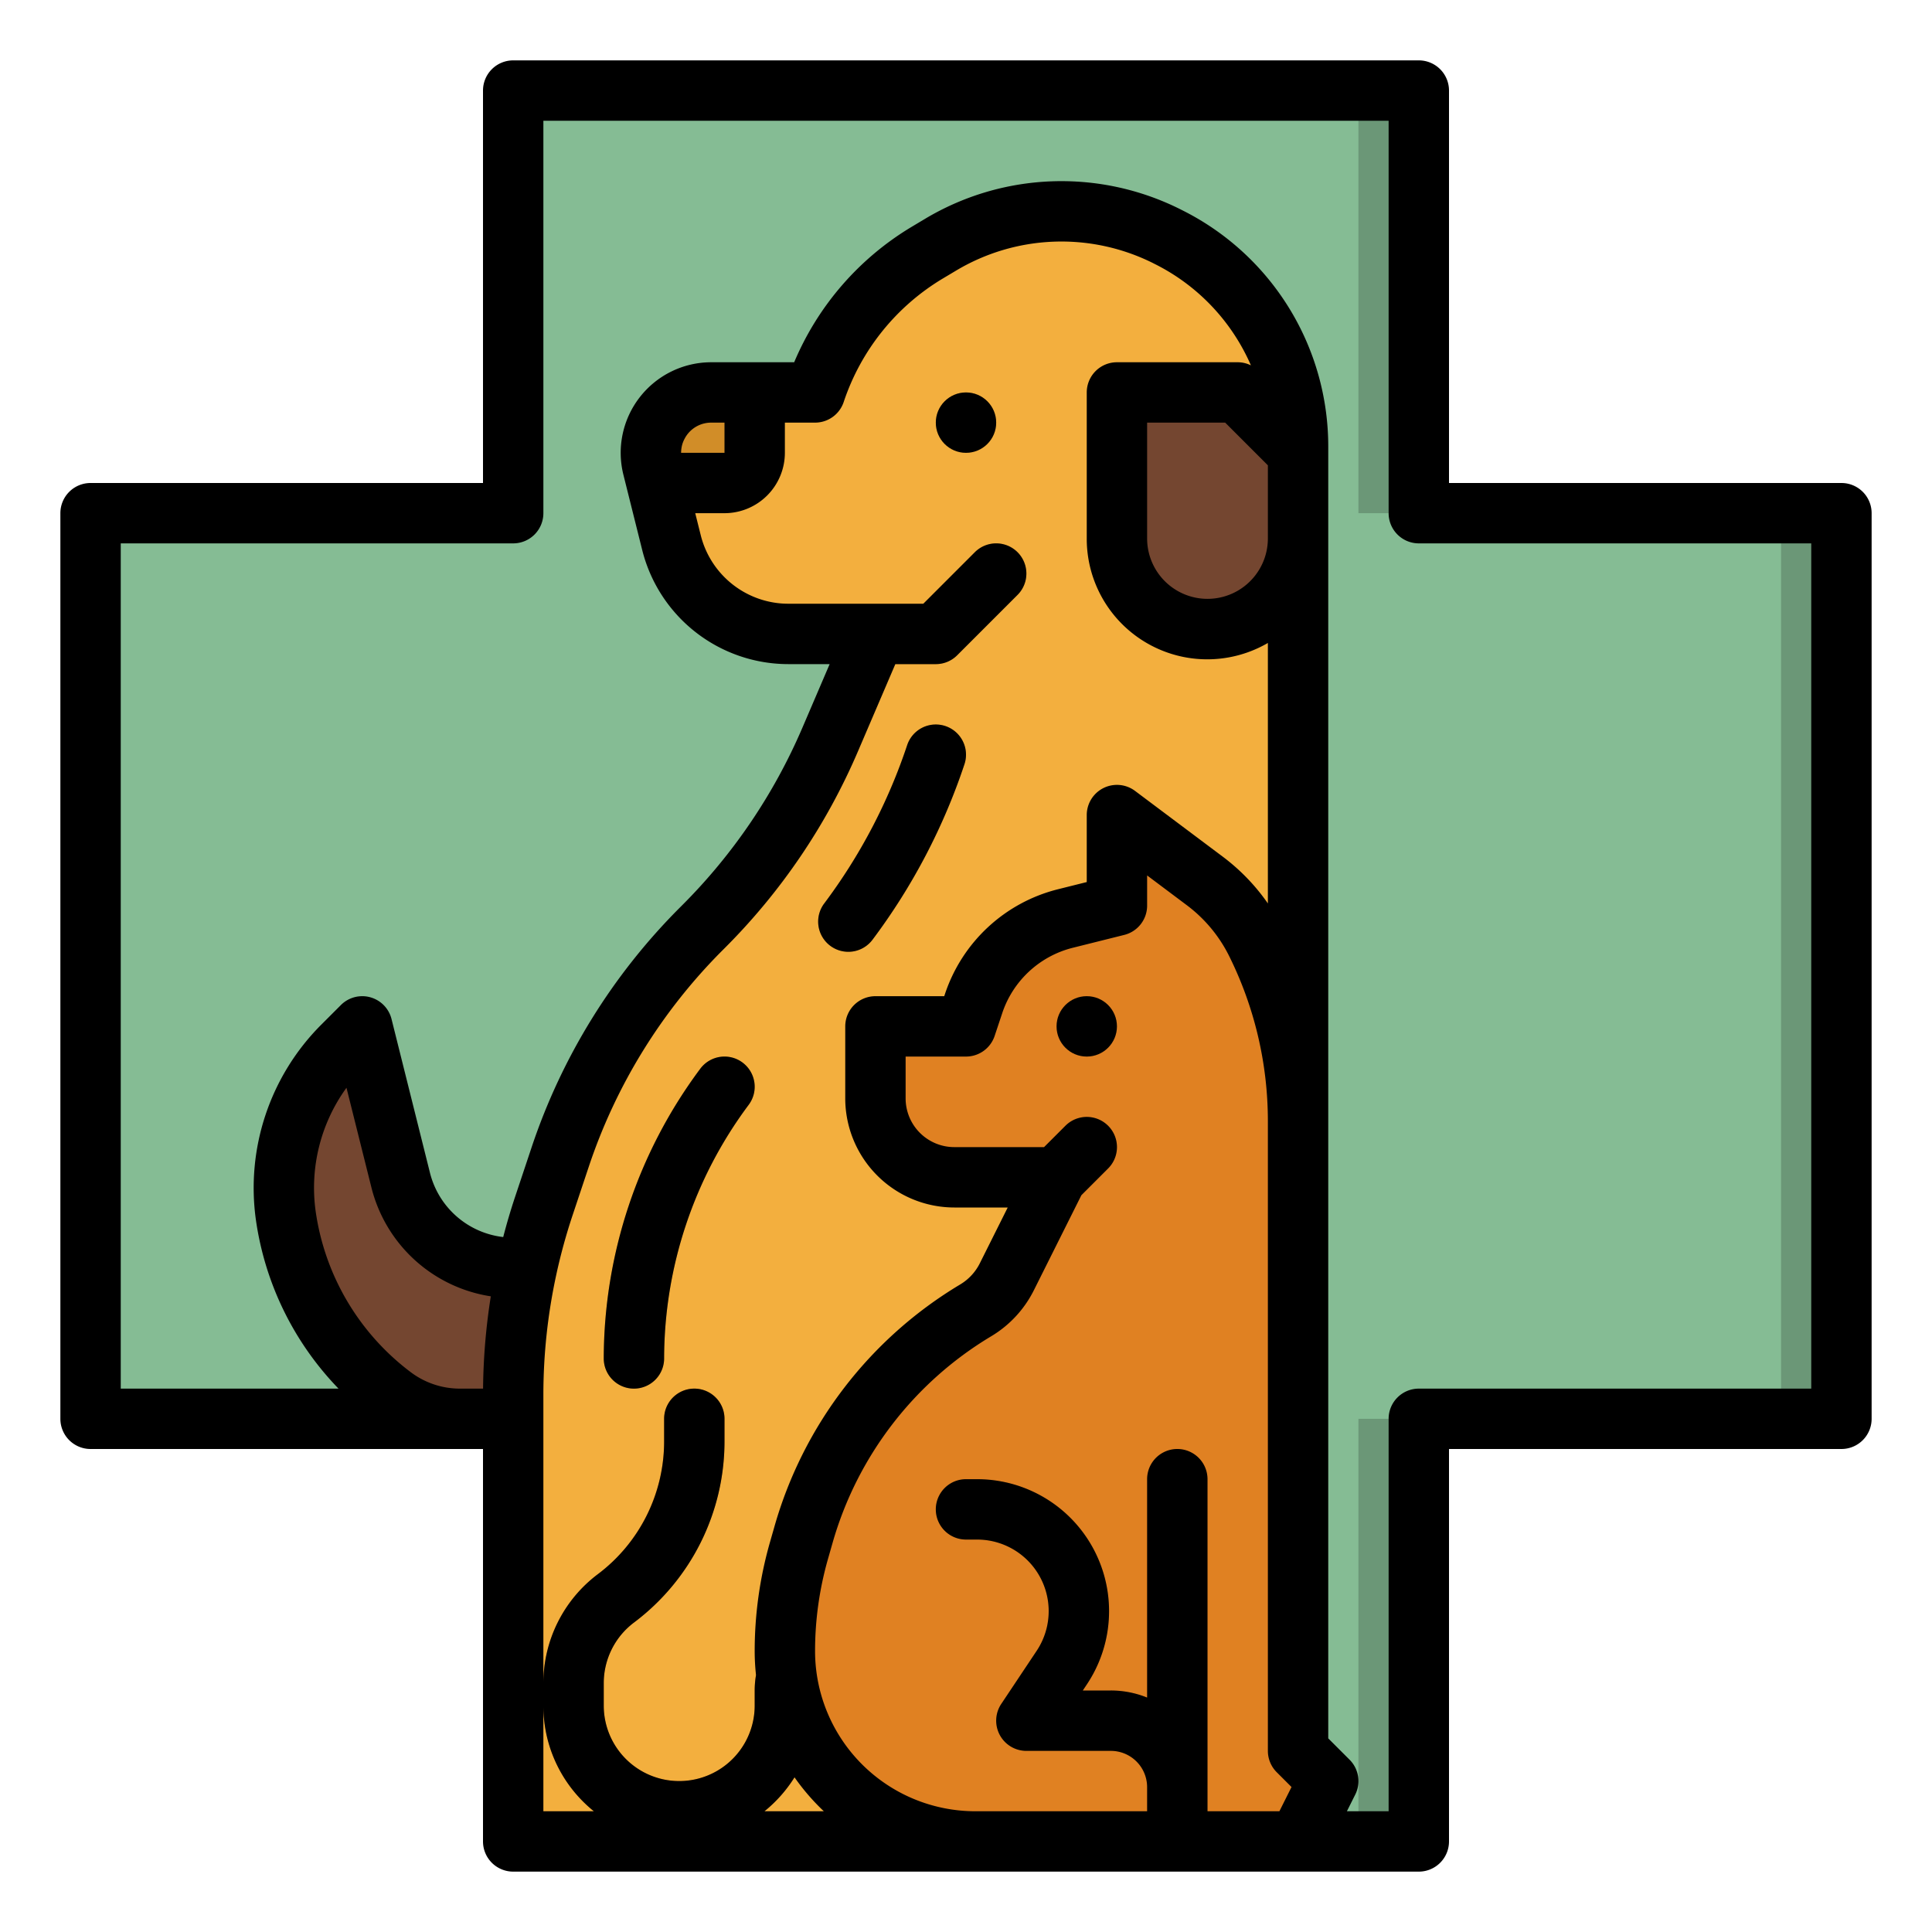 <svg height="512" viewBox="0 0 512 512" width="512" xmlns="http://www.w3.org/2000/svg"><g id="filled_outline" data-name="filled outline"><path d="m488 136v240h-112v112h-240v-112h-112v-240h112v-112h240v112z" fill="#6b9777"/><path d="m472 136v240h-112v112h-224v-112h-112v-240h112v-112h224v112z" fill="#85bc94"/><path d="m144 336h-8a30.739 30.739 0 0 1 -29.821-23.283l-10.179-40.717-5.3 5.3a52.9 52.9 0 0 0 -14.963 44.889 72.713 72.713 0 0 0 28.353 47.886 29.654 29.654 0 0 0 17.792 5.925h22.118z" fill="#744630"/><path d="m352 472-8 16h-208v-118.3a158.453 158.453 0 0 1 8.12-50.08l4.36-13.07a154.035 154.035 0 0 1 37.24-60.27l.59-.59a158.562 158.562 0 0 0 33.71-49.74c3.14-7.32 6.27-14.64 8.55-19.95 2.07-4.83 3.43-8 3.43-8h-23.02a32.037 32.037 0 0 1 -31.04-24.24l-3.94-15.76-1.03-4.12a16 16 0 0 1 15.52-19.88h27.51a68.355 68.355 0 0 1 29.69-37.02l3.5-2.09a62.405 62.405 0 0 1 59.98-2.31l.35.18a62.378 62.378 0 0 1 34.48 55.79v345.45z" fill="#f3af3e"/><path d="m180 488a36.04 36.04 0 0 1 -36-36v-6a36.174 36.174 0 0 1 14.4-28.8 44.206 44.206 0 0 0 17.6-35.2v-6a8 8 0 0 1 16 0v6a60.287 60.287 0 0 1 -24 48 20.1 20.1 0 0 0 -8 16v6a20 20 0 0 0 40 0v-4a24.028 24.028 0 0 1 24-24 8 8 0 0 1 0 16 8.009 8.009 0 0 0 -8 8v4a36.04 36.04 0 0 1 -36 36z" fill="#cd761f"/><path d="m352 472-8 16h-85.57a50.428 50.428 0 0 1 -50.43-50.43 96.685 96.685 0 0 1 3.73-26.62l1.19-4.16a102.115 102.115 0 0 1 45.67-59.54 21.7 21.7 0 0 0 8.23-8.89l13.18-26.36h-27.09a20.909 20.909 0 0 1 -20.91-20.91v-19.09h24l1.99-5.97a34.6 34.6 0 0 1 24.45-22.64l13.56-3.39v-24l23.37 17.53a45.346 45.346 0 0 1 13.45 16.12 105.866 105.866 0 0 1 11.18 47.34v167.01z" fill="#e08122"/><path d="m293.66 309.66-8 8a8.008 8.008 0 0 1 -5.66 2.34h-4l4-8h-27.09a20.841 20.841 0 0 1 -15.96-7.4 7.937 7.937 0 0 1 3.05-.6h36.69l5.65-5.66a8 8 0 0 1 11.32 11.32z" fill="#cd761f"/><path d="m312 384a8 8 0 0 0 -8 8v57.874a25.452 25.452 0 0 0 -9.6-1.874h-7.45l1.09-1.64a34.965 34.965 0 0 0 -29.1-54.36h-2.94a8 8 0 0 0 0 16h2.94a18.968 18.968 0 0 1 15.79 29.49l-9.39 14.07a8.009 8.009 0 0 0 6.66 12.44h22.4a9.615 9.615 0 0 1 9.6 9.6v14.4h16v-96a8 8 0 0 0 -8-8z" fill="#cd761f"/><path d="m344 120v22.7a24 24 0 0 1 -16.411 22.768 24 24 0 0 1 -15.178 0 24 24 0 0 1 -16.411-22.768v-38.7h32z" fill="#744630"/><g fill="#d18d28"><path d="m269.66 157.66-16 16a8.008 8.008 0 0 1 -5.66 2.34h-19.43c2.07-4.83 3.43-8 3.43-8h-23.02a31.863 31.863 0 0 1 -20.3-7.28 8.012 8.012 0 0 1 3.32-.72h52.69l13.65-13.66a8 8 0 1 1 11.32 11.32z"/><path d="m200 104v16a8 8 0 0 1 -8 8h-18l-1.03-4.12a16 16 0 0 1 15.52-19.88z"/><path d="m224.815 252.238a8 8 0 0 1 -6.393-12.8 147.62 147.62 0 0 0 21.988-41.968 8 8 0 0 1 15.18 5.06 163.6 163.6 0 0 1 -24.369 46.508 7.987 7.987 0 0 1 -6.406 3.2z"/><path d="m168 368a8 8 0 0 1 -8-8 128.8 128.8 0 0 1 25.6-76.8 8 8 0 1 1 12.8 9.6 112.7 112.7 0 0 0 -22.4 67.2 8 8 0 0 1 -8 8z"/><circle cx="256" cy="112" r="8"/></g><circle cx="288" cy="272" fill="#cd761f" r="8"/><path d="m488 128h-104v-104a8 8 0 0 0 -8-8h-240a8 8 0 0 0 -8 8v104h-104a8 8 0 0 0 -8 8v240a8 8 0 0 0 8 8h104v104a8 8 0 0 0 8 8h240a8 8 0 0 0 8-8v-104h104a8 8 0 0 0 8-8v-240a8 8 0 0 0 -8-8zm-359.983 240h-6.137a21.64 21.64 0 0 1 -12.986-4.327 64.764 64.764 0 0 1 -25.234-42.623 45.16 45.16 0 0 1 8.161-32.779l6.6 26.389a38.669 38.669 0 0 0 31.649 28.88 166.33 166.33 0 0 0 -2.053 24.46zm15.983 112v-28a35.8 35.8 0 0 0 10.548 25.462 36.677 36.677 0 0 0 2.826 2.538zm56-32v4a20 20 0 1 1 -40 0v-6a20.1 20.1 0 0 1 8-16 59.986 59.986 0 0 0 24-48v-6a8 8 0 0 0 -16 0v6a43.983 43.983 0 0 1 -17.6 35.2 36.181 36.181 0 0 0 -14.4 28.8v-76.3a150.287 150.287 0 0 1 3.444-32c.011-.051.023-.1.033-.152a150.538 150.538 0 0 1 4.232-15.4l4.362-13.075a146.766 146.766 0 0 1 35.306-57.138l.591-.591a166.139 166.139 0 0 0 35.405-52.244l9.9-23.1h10.727a8 8 0 0 0 5.657-2.343l16-16a8 8 0 0 0 -11.314-11.314l-13.656 13.657h-35.707a23.962 23.962 0 0 1 -23.28-18.181l-1.455-5.819h7.755a16.019 16.019 0 0 0 16-16v-8h8a8 8 0 0 0 7.59-5.47 60.363 60.363 0 0 1 26.2-32.68l3.518-2.1a54.411 54.411 0 0 1 52.2-2.054l.427.219a54.153 54.153 0 0 1 25.574 26.909 7.993 7.993 0 0 0 -3.509-.824h-32a8 8 0 0 0 -8 8v38.7a31.933 31.933 0 0 0 48 27.69v69.032a53.9 53.9 0 0 0 -11.829-12.3l-23.371-17.522a8 8 0 0 0 -12.8 6.4v17.754l-7.5 1.876a42.42 42.42 0 0 0 -30.1 27.87l-.167.5h-18.233a8 8 0 0 0 -8 8v19.1a28.938 28.938 0 0 0 28.905 28.9h14.151l-7.39 14.779a13.637 13.637 0 0 1 -5.191 5.607 109.793 109.793 0 0 0 -49.249 64.2l-1.19 4.163a104.9 104.9 0 0 0 -4.036 28.823 58.881 58.881 0 0 0 .351 6.347 24.133 24.133 0 0 0 -.351 4.081zm-19.5-328c0-.046 0-.092 0-.138a8.058 8.058 0 0 1 .082-1.007c.014-.1.027-.2.045-.294a8.055 8.055 0 0 1 .284-1.125c.014-.04.033-.079.048-.119a7.83 7.83 0 0 1 .425-.968c.048-.093.1-.185.148-.276a8.279 8.279 0 0 1 .656-1 7.949 7.949 0 0 1 6.3-3.072h3.512v8zm155.5 3.313v19.387a16 16 0 0 1 -32 0v-30.7h20.687zm-133.407 356.687a36.288 36.288 0 0 0 7.961-8.994 58.851 58.851 0 0 0 7.766 8.994zm136.463 0h-19.056v-88a8 8 0 0 0 -16 0v57.875a25.459 25.459 0 0 0 -9.6-1.875h-7.45l1.091-1.636a34.968 34.968 0 0 0 -29.097-54.364h-2.944a8 8 0 0 0 0 16h2.944a18.967 18.967 0 0 1 15.783 29.488l-9.383 14.074a8 8 0 0 0 6.656 12.438h22.4a9.614 9.614 0 0 1 9.6 9.6v6.4h-45.572a42.476 42.476 0 0 1 -42.428-42.428 88.893 88.893 0 0 1 3.421-24.425l1.189-4.163a93.853 93.853 0 0 1 42.1-54.879 29.605 29.605 0 0 0 11.271-12.169l12.6-25.2 7.083-7.083a8 8 0 0 0 -11.314-11.314l-5.663 5.661h-23.782a12.919 12.919 0 0 1 -12.905-12.9v-11.1h16a8 8 0 0 0 7.59-5.47l1.99-5.969a26.5 26.5 0 0 1 18.8-17.41l13.561-3.39a8 8 0 0 0 6.059-7.761v-8l10.571 7.929a37.878 37.878 0 0 1 11.1 13.3 98.335 98.335 0 0 1 10.329 43.762v167.009a8 8 0 0 0 2.343 5.657l3.923 3.923zm140.944-112h-104a8 8 0 0 0 -8 8v104h-11.056l2.211-4.422a8 8 0 0 0 -1.5-9.235l-5.655-5.656v-342.137a69.968 69.968 0 0 0 -38.823-62.9l-.436-.223a70.378 70.378 0 0 0 -67.653 2.6l-3.514 2.1a76.358 76.358 0 0 0 -31.107 35.873h-21.977a24 24 0 0 0 -23.281 29.82l4.969 19.879a39.937 39.937 0 0 0 38.8 30.3h10.887l-7.2 16.8a150.147 150.147 0 0 1 -32.013 47.232l-.591.591a162.87 162.87 0 0 0 -39.17 63.4l-4.362 13.073q-1.773 5.324-3.173 10.737a22.689 22.689 0 0 1 -19.417-17.05l-10.178-40.722a8 8 0 0 0 -13.418-3.717l-5.3 5.3a61.194 61.194 0 0 0 -17.223 51.664 80.6 80.6 0 0 0 21.89 44.693h-57.71v-224h104a8 8 0 0 0 8-8v-104h224v104a8 8 0 0 0 8 8h104z"/><path d="m220.021 250.638a8 8 0 0 0 11.2-1.6 163.6 163.6 0 0 0 24.369-46.508 8 8 0 0 0 -15.18-5.06 147.62 147.62 0 0 1 -21.988 41.968 8 8 0 0 0 1.599 11.2z"/><path d="m196.8 281.6a8 8 0 0 0 -11.2 1.6 128.8 128.8 0 0 0 -25.6 76.8 8 8 0 0 0 16 0 112.7 112.7 0 0 1 22.4-67.2 8 8 0 0 0 -1.6-11.2z"/><circle cx="256" cy="112" r="8"/><circle cx="288" cy="272" r="8"/></g></svg>